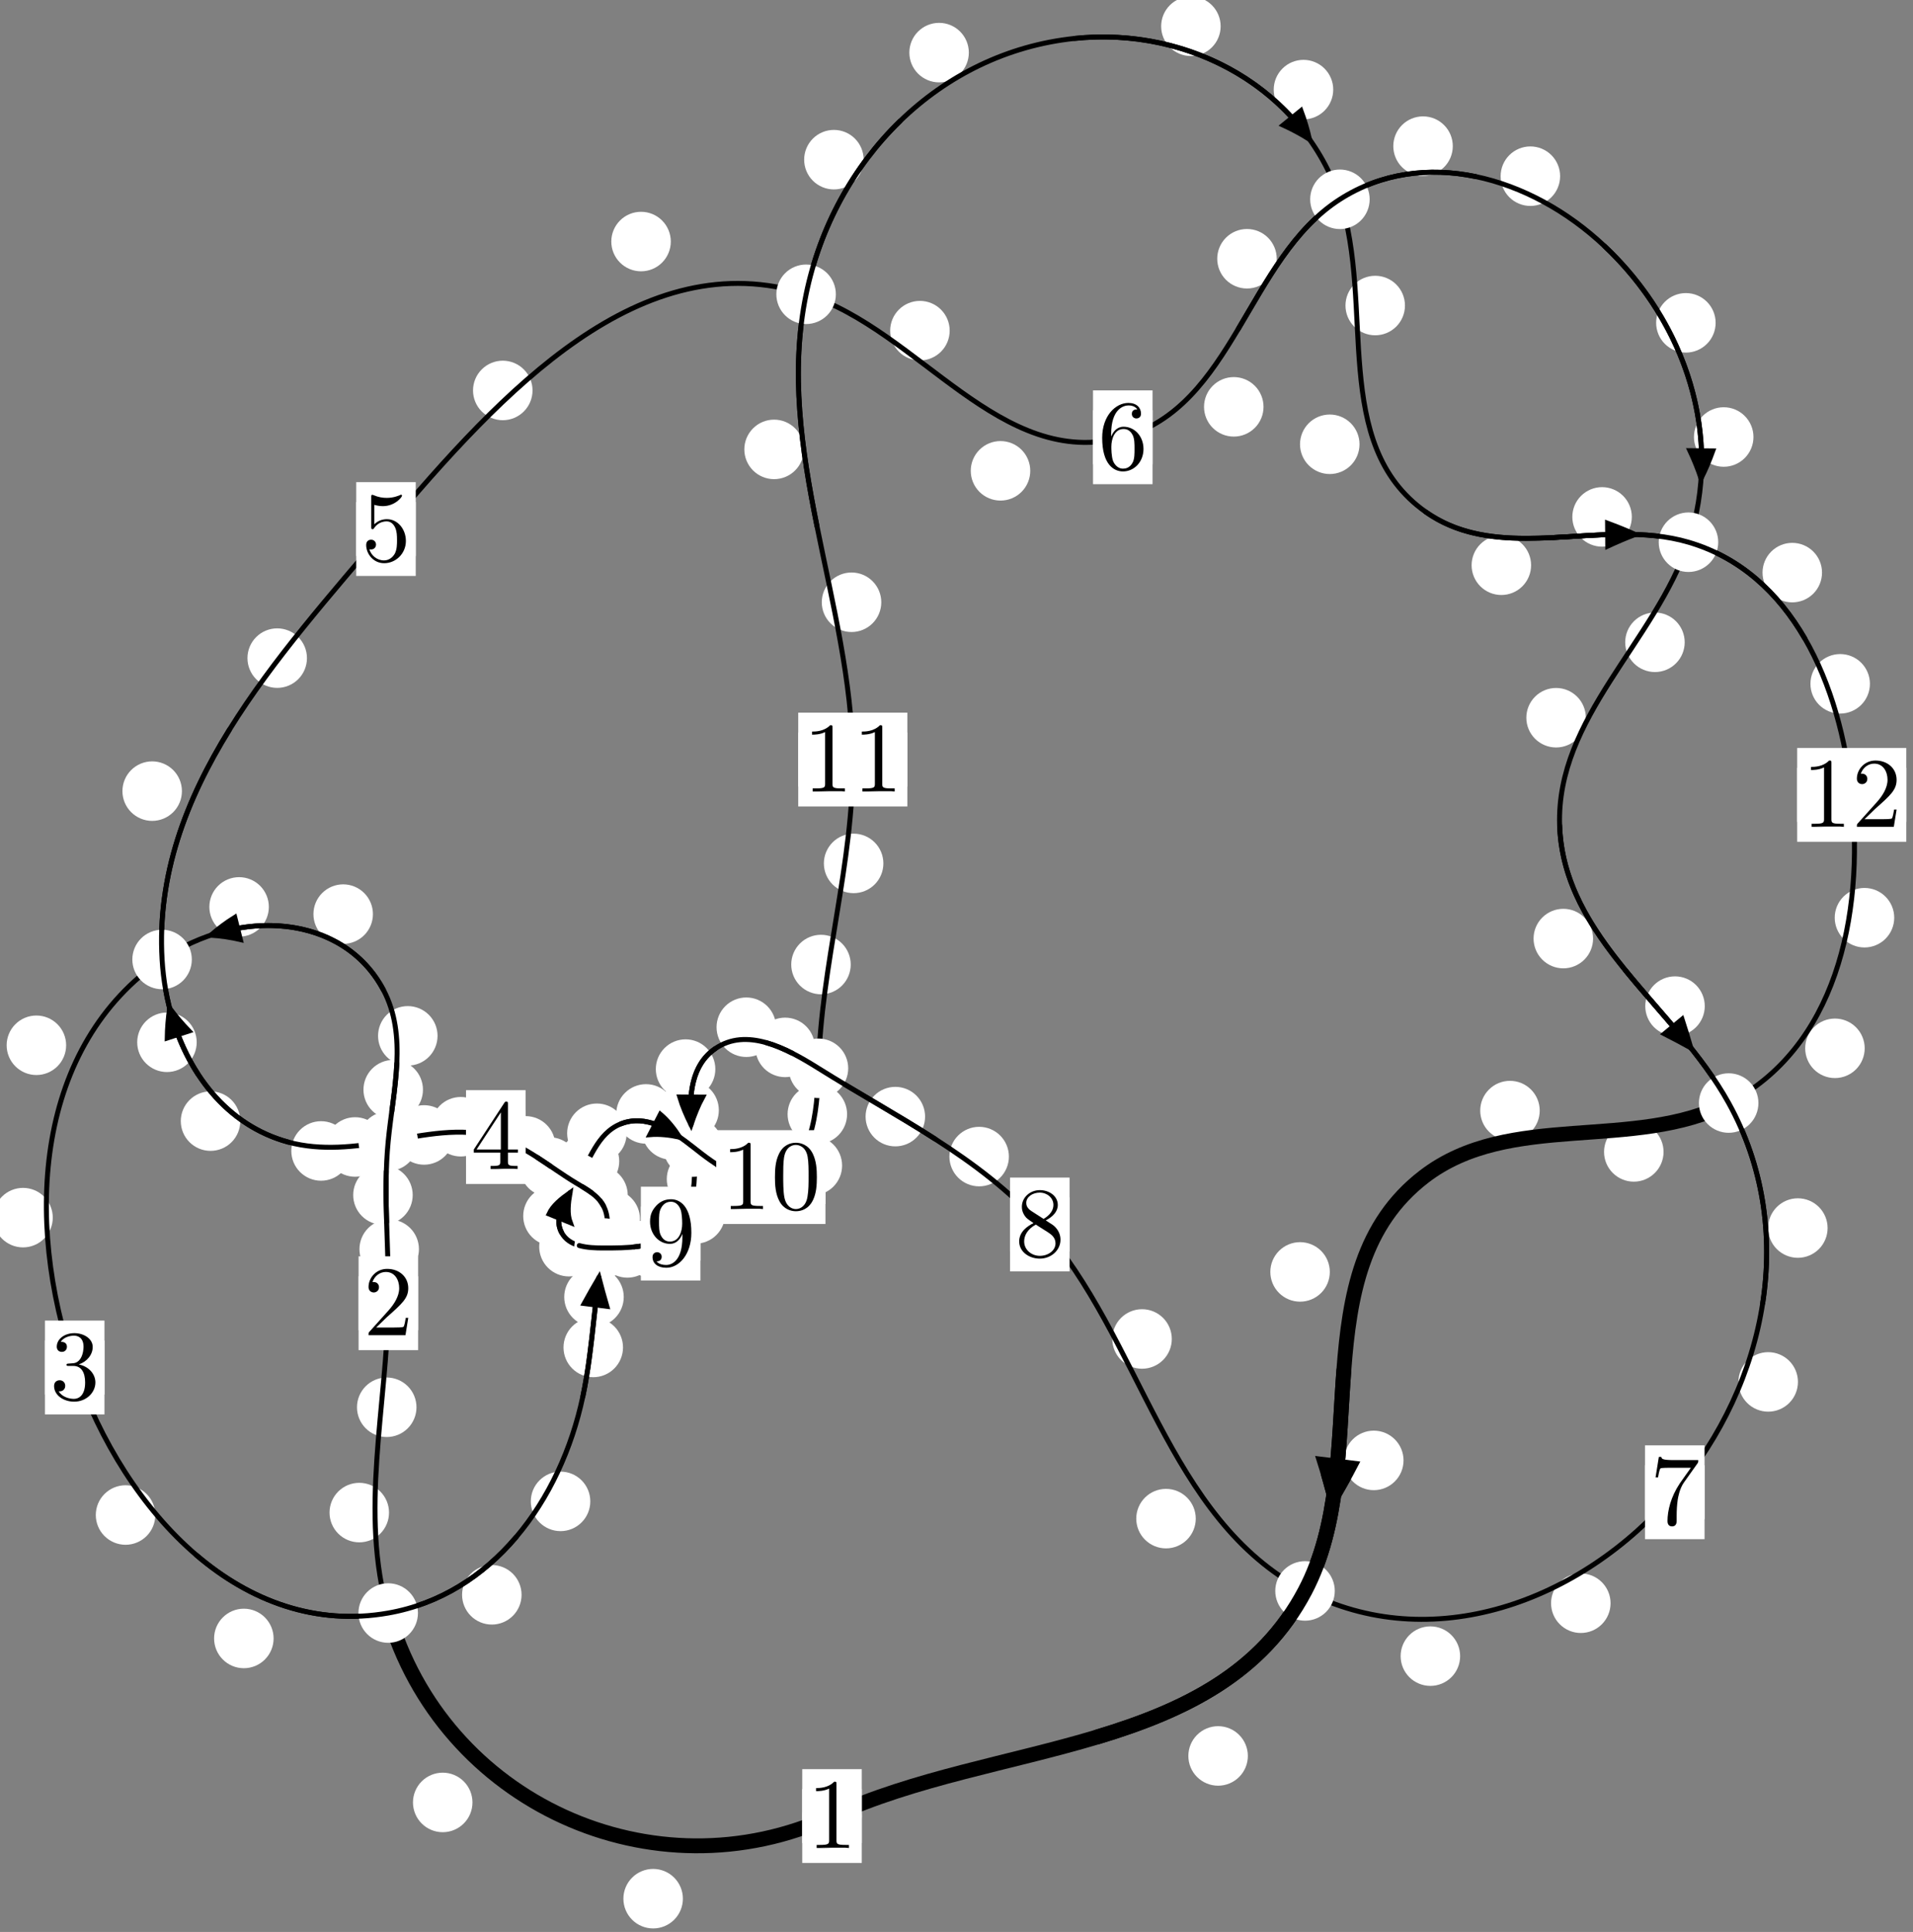 <?xml version="1.0"?>
<!-- Created by MetaPost 1.999 on 2021.07.05:2359 -->
<svg version="1.1" xmlns="http://www.w3.org/2000/svg" xmlns:xlink="http://www.w3.org/1999/xlink" width="192.188" height="194.027" viewBox="0 0 192.188 194.027">
<rect x="0" y="0" width="192.188" height="194.027" fill="#808080" stroke="none"/>
<!-- Original BoundingBox: -39.675186 -31.675919 152.512772 162.350815 -->
  <defs>
    <g transform="scale(0.01,0.01)" id="GLYPHcmr10_48">
      <path style="fill-rule: evenodd;" d="M460 -320C460 -400,455 -480,420 -554C374 -650,292 -666,250 -666C190 -666,117 -640,76 -547C44 -478,39 -400,39 -320C39 -245,43 -155,84 -79C127 2,200 22,249 22C303 22,379 1,423 -94C455 -163,460 -241,460 -320M249 -0C210 -0,151 -25,133 -121C122 -181,122 -273,122 -332C122 -396,122 -462,130 -516C149 -635,224 -644,249 -644C282 -644,348 -626,367 -527C377 -471,377 -395,377 -332C377 -257,377 -189,366 -125C351 -30,294 -0,249 -0"></path>
    </g>
    <g transform="scale(0.01,0.01)" id="GLYPHcmr10_49">
      <path style="fill-rule: evenodd;" d="M294 -640C294 -664,294 -666,271 -666C209 -602,121 -602,89 -602L89 -571C109 -571,168 -571,220 -597L220 -79C220 -43,217 -31,127 -31L95 -31L95 -0L257 -0L130 -3L217 -3L257 -3L297 -3L384 -3L419 -0L419 -31L387 -31C297 -31,294 -42,294 -79"></path>
    </g>
    <g transform="scale(0.01,0.01)" id="GLYPHcmr10_50">
      <path style="fill-rule: evenodd;" d="M127 -77L233 -180C389 -318,449 -372,449 -472C449 -586,359 -666,237 -666C124 -666,50 -574,50 -485C50 -429,100 -429,103 -429C120 -429,155 -441,155 -482C155 -508,137 -534,102 -534C94 -534,92 -534,89 -533C112 -598,166 -635,224 -635C315 -635,358 -554,358 -472C358 -392,308 -313,253 -251L61 -37C50 -26,50 -24,50 -0L421 -0L449 -174L424 -174C419 -144,412 -100,402 -85C395 -77,329 -77,307 -77"></path>
    </g>
    <g transform="scale(0.01,0.01)" id="GLYPHcmr10_51">
      <path style="fill-rule: evenodd;" d="M290 -352C372 -379,430 -449,430 -528C430 -610,342 -666,246 -666C145 -666,69 -606,69 -530C69 -497,91 -478,120 -478C151 -478,171 -500,171 -529C171 -579,124 -579,109 -579C140 -628,206 -641,242 -641C283 -641,338 -619,338 -529C338 -517,336 -459,310 -415C280 -367,246 -364,221 -363C213 -362,189 -360,182 -360C174 -359,167 -358,167 -348C167 -337,174 -337,191 -337L235 -337C317 -337,354 -269,354 -171C354 -35,285 -6,241 -6C198 -6,123 -23,88 -82C123 -77,154 -99,154 -137C154 -173,127 -193,98 -193C74 -193,42 -179,42 -135C42 -44,135 22,244 22C366 22,457 -69,457 -171C457 -253,394 -331,290 -352"></path>
    </g>
    <g transform="scale(0.01,0.01)" id="GLYPHcmr10_52">
      <path style="fill-rule: evenodd;" d="M294 -165L294 -78C294 -42,292 -31,218 -31L197 -31L197 -0L332 -0L238 -3L290 -3L332 -3L374 -3L427 -3L468 -0L468 -31L447 -31C373 -31,371 -42,371 -78L371 -165L471 -165L471 -196L371 -196L371 -651C371 -671,371 -677,355 -677C346 -677,343 -677,335 -665L28 -196L28 -165M300 -196L56 -196L300 -569"></path>
    </g>
    <g transform="scale(0.01,0.01)" id="GLYPHcmr10_53">
      <path style="fill-rule: evenodd;" d="M449 -201C449 -320,367 -420,259 -420C211 -420,168 -404,132 -369L132 -564C152 -558,185 -551,217 -551C340 -551,410 -642,410 -655C410 -661,407 -666,400 -666C399 -666,397 -666,392 -663C372 -654,323 -634,256 -634C216 -634,170 -641,123 -662C115 -665,113 -665,111 -665C101 -665,101 -657,101 -641L101 -345C101 -327,101 -319,115 -319C122 -319,124 -322,128 -328C139 -344,176 -398,257 -398C309 -398,334 -352,342 -334C358 -297,360 -258,360 -208C360 -173,360 -113,336 -71C312 -32,275 -6,229 -6C156 -6,99 -59,82 -118C85 -117,88 -116,99 -116C132 -116,149 -141,149 -165C149 -189,132 -214,99 -214C85 -214,50 -207,50 -161C50 -75,119 22,231 22C347 22,449 -74,449 -201"></path>
    </g>
    <g transform="scale(0.01,0.01)" id="GLYPHcmr10_54">
      <path style="fill-rule: evenodd;" d="M132 -328L132 -352C132 -605,256 -641,307 -641C331 -641,373 -635,395 -601C380 -601,340 -601,340 -556C340 -525,364 -510,386 -510C402 -510,432 -519,432 -558C432 -618,388 -666,305 -666C177 -666,42 -537,42 -316C42 -49,158 22,251 22C362 22,457 -72,457 -204C457 -331,368 -427,257 -427C189 -427,152 -376,132 -328M251 -6C188 -6,158 -66,152 -81C134 -128,134 -208,134 -226C134 -304,166 -404,256 -404C272 -404,318 -404,349 -342C367 -305,367 -254,367 -205C367 -157,367 -107,350 -71C320 -11,274 -6,251 -6"></path>
    </g>
    <g transform="scale(0.01,0.01)" id="GLYPHcmr10_55">
      <path style="fill-rule: evenodd;" d="M476 -609C485 -621,485 -623,485 -644L242 -644C120 -644,118 -657,114 -676L89 -676L56 -470L81 -470C84 -486,93 -549,106 -561C113 -567,191 -567,204 -567L411 -567C400 -551,321 -442,299 -409C209 -274,176 -135,176 -33C176 -23,176 22,222 22C268 22,268 -23,268 -33L268 -84C268 -139,271 -194,279 -248C283 -271,297 -357,341 -419"></path>
    </g>
    <g transform="scale(0.01,0.01)" id="GLYPHcmr10_56">
      <path style="fill-rule: evenodd;" d="M163 -457C117 -487,113 -521,113 -538C113 -599,178 -641,249 -641C322 -641,386 -589,386 -517C386 -460,347 -412,287 -377M309 -362C381 -399,430 -451,430 -517C430 -609,341 -666,250 -666C150 -666,69 -592,69 -499C69 -481,71 -436,113 -389C124 -377,161 -352,186 -335C128 -306,42 -250,42 -151C42 -45,144 22,249 22C362 22,457 -61,457 -168C457 -204,446 -249,408 -291C389 -312,373 -322,309 -362M209 -320L332 -242C360 -223,407 -193,407 -132C407 -58,332 -6,250 -6C164 -6,92 -68,92 -151C92 -209,124 -273,209 -320"></path>
    </g>
    <g transform="scale(0.01,0.01)" id="GLYPHcmr10_57">
      <path style="fill-rule: evenodd;" d="M367 -318L367 -286C367 -52,263 -6,205 -6C188 -6,134 -8,107 -42C151 -42,159 -71,159 -88C159 -119,135 -134,113 -134C97 -134,67 -125,67 -86C67 -19,121 22,206 22C335 22,457 -114,457 -329C457 -598,342 -666,253 -666C198 -666,149 -648,106 -603C65 -558,42 -516,42 -441C42 -316,130 -218,242 -218C303 -218,344 -260,367 -318M243 -241C227 -241,181 -241,150 -304C132 -341,132 -391,132 -440C132 -494,132 -541,153 -578C180 -628,218 -641,253 -641C299 -641,332 -607,349 -562C361 -530,365 -467,365 -421C365 -338,331 -241,243 -241"></path>
    </g>
  </defs>
  <path d="M68.606 190.687C68.606 189.894,68.291 189.134,67.731 188.574C67.17 188.013,66.41 187.698,65.618 187.698C64.825 187.698,64.065 188.013,63.504 188.574C62.944 189.134,62.629 189.894,62.629 190.687C62.629 191.48,62.944 192.24,63.504 192.8C64.065 193.361,64.825 193.676,65.618 193.676C66.41 193.676,67.17 193.361,67.731 192.8C68.291 192.24,68.606 191.48,68.606 190.687Z" style="fill: rgb(100%,100%,100%);stroke: none;"></path>
  <path d="M86.576 182.388C86.576 181.595,86.261 180.835,85.701 180.275C85.14 179.714,84.38 179.399,83.588 179.399C82.795 179.399,82.035 179.714,81.474 180.275C80.914 180.835,80.599 181.595,80.599 182.388C80.599 183.181,80.914 183.941,81.474 184.501C82.035 185.062,82.795 185.377,83.588 185.377C84.38 185.377,85.14 185.062,85.701 184.501C86.261 183.941,86.576 183.181,86.576 182.388Z" style="fill: rgb(100%,100%,100%);stroke: none;"></path>
  <path d="M39.083 151.911C39.083 151.118,38.768 150.358,38.208 149.797C37.647 149.237,36.887 148.922,36.094 148.922C35.302 148.922,34.542 149.237,33.981 149.797C33.421 150.358,33.106 151.118,33.106 151.911C33.106 152.703,33.421 153.464,33.981 154.024C34.542 154.585,35.302 154.899,36.094 154.899C36.887 154.899,37.647 154.585,38.208 154.024C38.768 153.464,39.083 152.703,39.083 151.911Z" style="fill: rgb(100%,100%,100%);stroke: none;"></path>
  <path d="M47.466 181.021C47.466 180.228,47.152 179.468,46.591 178.907C46.031 178.347,45.27 178.032,44.478 178.032C43.685 178.032,42.925 178.347,42.364 178.907C41.804 179.468,41.489 180.228,41.489 181.021C41.489 181.813,41.804 182.574,42.364 183.134C42.925 183.695,43.685 184.01,44.478 184.01C45.27 184.01,46.031 183.695,46.591 183.134C47.152 182.574,47.466 181.813,47.466 181.021Z" style="fill: rgb(100%,100%,100%);stroke: none;"></path>
  <path d="M42.089 125.456C42.089 124.664,41.774 123.903,41.214 123.343C40.653 122.782,39.893 122.467,39.1 122.467C38.308 122.467,37.547 122.782,36.987 123.343C36.426 123.903,36.112 124.664,36.112 125.456C36.112 126.249,36.426 127.009,36.987 127.57C37.547 128.13,38.308 128.445,39.1 128.445C39.893 128.445,40.653 128.13,41.214 127.57C41.774 127.009,42.089 126.249,42.089 125.456Z" style="fill: rgb(100%,100%,100%);stroke: none;"></path>
  <path d="M41.842 141.334C41.842 140.541,41.527 139.781,40.966 139.22C40.406 138.66,39.646 138.345,38.853 138.345C38.06 138.345,37.3 138.66,36.74 139.22C36.179 139.781,35.864 140.541,35.864 141.334C35.864 142.126,36.179 142.887,36.74 143.447C37.3 144.008,38.06 144.322,38.853 144.322C39.646 144.322,40.406 144.008,40.966 143.447C41.527 142.887,41.842 142.126,41.842 141.334Z" style="fill: rgb(100%,100%,100%);stroke: none;"></path>
  <path d="M42.493 109.439C42.493 108.646,42.178 107.886,41.617 107.326C41.057 106.765,40.297 106.45,39.504 106.45C38.711 106.45,37.951 106.765,37.391 107.326C36.83 107.886,36.515 108.646,36.515 109.439C36.515 110.232,36.83 110.992,37.391 111.552C37.951 112.113,38.711 112.428,39.504 112.428C40.297 112.428,41.057 112.113,41.617 111.552C42.178 110.992,42.493 110.232,42.493 109.439Z" style="fill: rgb(100%,100%,100%);stroke: none;"></path>
  <path d="M41.462 120.019C41.462 119.227,41.147 118.466,40.587 117.906C40.026 117.346,39.266 117.031,38.473 117.031C37.681 117.031,36.92 117.346,36.36 117.906C35.799 118.466,35.484 119.227,35.484 120.019C35.484 120.812,35.799 121.572,36.36 122.133C36.92 122.693,37.681 123.008,38.473 123.008C39.266 123.008,40.026 122.693,40.587 122.133C41.147 121.572,41.462 120.812,41.462 120.019Z" style="fill: rgb(100%,100%,100%);stroke: none;"></path>
  <path d="M37.466 91.806C37.466 91.013,37.151 90.253,36.591 89.693C36.03 89.132,35.27 88.817,34.478 88.817C33.685 88.817,32.925 89.132,32.364 89.693C31.804 90.253,31.489 91.013,31.489 91.806C31.489 92.599,31.804 93.359,32.364 93.919C32.925 94.48,33.685 94.795,34.478 94.795C35.27 94.795,36.03 94.48,36.591 93.919C37.151 93.359,37.466 92.599,37.466 91.806Z" style="fill: rgb(100%,100%,100%);stroke: none;"></path>
  <path d="M43.958 104.032C43.958 103.239,43.643 102.479,43.083 101.919C42.522 101.358,41.762 101.043,40.969 101.043C40.177 101.043,39.417 101.358,38.856 101.919C38.296 102.479,37.981 103.239,37.981 104.032C37.981 104.825,38.296 105.585,38.856 106.145C39.417 106.706,40.177 107.021,40.969 107.021C41.762 107.021,42.522 106.706,43.083 106.145C43.643 105.585,43.958 104.825,43.958 104.032Z" style="fill: rgb(100%,100%,100%);stroke: none;"></path>
  <path d="M6.645 104.978C6.645 104.186,6.33 103.426,5.77 102.865C5.209 102.305,4.449 101.99,3.656 101.99C2.864 101.99,2.104 102.305,1.543 102.865C0.983 103.426,0.668 104.186,0.668 104.978C0.668 105.771,0.983 106.531,1.543 107.092C2.104 107.652,2.864 107.967,3.656 107.967C4.449 107.967,5.209 107.652,5.77 107.092C6.33 106.531,6.645 105.771,6.645 104.978Z" style="fill: rgb(100%,100%,100%);stroke: none;"></path>
  <path d="M27.01 91.083C27.01 90.29,26.695 89.53,26.135 88.969C25.574 88.409,24.814 88.094,24.022 88.094C23.229 88.094,22.469 88.409,21.908 88.969C21.348 89.53,21.033 90.29,21.033 91.083C21.033 91.875,21.348 92.636,21.908 93.196C22.469 93.756,23.229 94.071,24.022 94.071C24.814 94.071,25.574 93.756,26.135 93.196C26.695 92.636,27.01 91.875,27.01 91.083Z" style="fill: rgb(100%,100%,100%);stroke: none;"></path>
  <path d="M15.602 152.155C15.602 151.362,15.287 150.602,14.726 150.042C14.166 149.481,13.406 149.166,12.613 149.166C11.82 149.166,11.06 149.481,10.499 150.042C9.939 150.602,9.624 151.362,9.624 152.155C9.624 152.948,9.939 153.708,10.499 154.268C11.06 154.829,11.82 155.144,12.613 155.144C13.406 155.144,14.166 154.829,14.726 154.268C15.287 153.708,15.602 152.948,15.602 152.155Z" style="fill: rgb(100%,100%,100%);stroke: none;"></path>
  <path d="M5.302 122.288C5.302 121.496,4.987 120.735,4.427 120.175C3.866 119.615,3.106 119.3,2.314 119.3C1.521 119.3,0.761 119.615,0.2 120.175C-0.36 120.735,-0.675 121.496,-0.675 122.288C-0.675 123.081,-0.36 123.841,0.2 124.402C0.761 124.962,1.521 125.277,2.314 125.277C3.106 125.277,3.866 124.962,4.427 124.402C4.987 123.841,5.302 123.081,5.302 122.288Z" style="fill: rgb(100%,100%,100%);stroke: none;"></path>
  <path d="M52.399 160.168C52.399 159.375,52.084 158.615,51.524 158.055C50.963 157.494,50.203 157.179,49.41 157.179C48.618 157.179,47.857 157.494,47.297 158.055C46.737 158.615,46.422 159.375,46.422 160.168C46.422 160.961,46.737 161.721,47.297 162.281C47.857 162.842,48.618 163.157,49.41 163.157C50.203 163.157,50.963 162.842,51.524 162.281C52.084 161.721,52.399 160.961,52.399 160.168Z" style="fill: rgb(100%,100%,100%);stroke: none;"></path>
  <path d="M27.487 164.552C27.487 163.759,27.172 162.999,26.611 162.439C26.051 161.878,25.291 161.563,24.498 161.563C23.705 161.563,22.945 161.878,22.385 162.439C21.824 162.999,21.509 163.759,21.509 164.552C21.509 165.345,21.824 166.105,22.385 166.665C22.945 167.226,23.705 167.541,24.498 167.541C25.291 167.541,26.051 167.226,26.611 166.665C27.172 166.105,27.487 165.345,27.487 164.552Z" style="fill: rgb(100%,100%,100%);stroke: none;"></path>
  <path d="M62.59 135.325C62.59 134.532,62.275 133.772,61.715 133.212C61.154 132.651,60.394 132.336,59.602 132.336C58.809 132.336,58.049 132.651,57.488 133.212C56.928 133.772,56.613 134.532,56.613 135.325C56.613 136.118,56.928 136.878,57.488 137.438C58.049 137.999,58.809 138.314,59.602 138.314C60.394 138.314,61.154 137.999,61.715 137.438C62.275 136.878,62.59 136.118,62.59 135.325Z" style="fill: rgb(100%,100%,100%);stroke: none;"></path>
  <path d="M59.304 150.785C59.304 149.992,58.989 149.232,58.429 148.672C57.868 148.111,57.108 147.796,56.316 147.796C55.523 147.796,54.763 148.111,54.202 148.672C53.642 149.232,53.327 149.992,53.327 150.785C53.327 151.578,53.642 152.338,54.202 152.898C54.763 153.459,55.523 153.774,56.316 153.774C57.108 153.774,57.868 153.459,58.429 152.898C58.989 152.338,59.304 151.578,59.304 150.785Z" style="fill: rgb(100%,100%,100%);stroke: none;"></path>
  <path d="M63.951 123.922C63.951 123.129,63.636 122.369,63.076 121.809C62.515 121.248,61.755 120.933,60.962 120.933C60.17 120.933,59.409 121.248,58.849 121.809C58.288 122.369,57.974 123.129,57.974 123.922C57.974 124.715,58.288 125.475,58.849 126.035C59.409 126.596,60.17 126.911,60.962 126.911C61.755 126.911,62.515 126.596,63.076 126.035C63.636 125.475,63.951 124.715,63.951 123.922Z" style="fill: rgb(100%,100%,100%);stroke: none;"></path>
  <path d="M62.664 130.258C62.664 129.465,62.349 128.705,61.788 128.145C61.228 127.584,60.468 127.269,59.675 127.269C58.882 127.269,58.122 127.584,57.562 128.145C57.001 128.705,56.686 129.465,56.686 130.258C56.686 131.051,57.001 131.811,57.562 132.371C58.122 132.932,58.882 133.247,59.675 133.247C60.468 133.247,61.228 132.932,61.788 132.371C62.349 131.811,62.664 131.051,62.664 130.258Z" style="fill: rgb(100%,100%,100%);stroke: none;"></path>
  <path d="M63.066 120.044C63.066 119.251,62.751 118.491,62.191 117.93C61.63 117.37,60.87 117.055,60.078 117.055C59.285 117.055,58.525 117.37,57.964 117.93C57.404 118.491,57.089 119.251,57.089 120.044C57.089 120.836,57.404 121.597,57.964 122.157C58.525 122.718,59.285 123.033,60.078 123.033C60.87 123.033,61.63 122.718,62.191 122.157C62.751 121.597,63.066 120.836,63.066 120.044Z" style="fill: rgb(100%,100%,100%);stroke: none;"></path>
  <path d="M64.294 122.428C64.294 121.635,63.979 120.875,63.418 120.314C62.858 119.754,62.098 119.439,61.305 119.439C60.512 119.439,59.752 119.754,59.192 120.314C58.631 120.875,58.316 121.635,58.316 122.428C58.316 123.22,58.631 123.981,59.192 124.541C59.752 125.102,60.512 125.417,61.305 125.417C62.098 125.417,62.858 125.102,63.418 124.541C63.979 123.981,64.294 123.22,64.294 122.428Z" style="fill: rgb(100%,100%,100%);stroke: none;"></path>
  <path d="M58.197 117.205C58.197 116.412,57.882 115.652,57.322 115.091C56.762 114.531,56.001 114.216,55.209 114.216C54.416 114.216,53.656 114.531,53.095 115.091C52.535 115.652,52.22 116.412,52.22 117.205C52.22 117.997,52.535 118.757,53.095 119.318C53.656 119.878,54.416 120.193,55.209 120.193C56.001 120.193,56.762 119.878,57.322 119.318C57.882 118.757,58.197 117.997,58.197 117.205Z" style="fill: rgb(100%,100%,100%);stroke: none;"></path>
  <path d="M61.923 119.442C61.923 118.65,61.608 117.889,61.048 117.329C60.487 116.769,59.727 116.454,58.934 116.454C58.141 116.454,57.381 116.769,56.821 117.329C56.26 117.889,55.945 118.65,55.945 119.442C55.945 120.235,56.26 120.995,56.821 121.556C57.381 122.116,58.141 122.431,58.934 122.431C59.727 122.431,60.487 122.116,61.048 121.556C61.608 120.995,61.923 120.235,61.923 119.442Z" style="fill: rgb(100%,100%,100%);stroke: none;"></path>
  <path d="M49.281 113.16C49.281 112.367,48.966 111.607,48.405 111.046C47.845 110.486,47.085 110.171,46.292 110.171C45.499 110.171,44.739 110.486,44.179 111.046C43.618 111.607,43.303 112.367,43.303 113.16C43.303 113.952,43.618 114.713,44.179 115.273C44.739 115.833,45.499 116.148,46.292 116.148C47.085 116.148,47.845 115.833,48.405 115.273C48.966 114.713,49.281 113.952,49.281 113.16Z" style="fill: rgb(100%,100%,100%);stroke: none;"></path>
  <path d="M55.795 115.08C55.795 114.288,55.48 113.527,54.919 112.967C54.359 112.406,53.599 112.092,52.806 112.092C52.013 112.092,51.253 112.406,50.693 112.967C50.132 113.527,49.817 114.288,49.817 115.08C49.817 115.873,50.132 116.633,50.693 117.194C51.253 117.754,52.013 118.069,52.806 118.069C53.599 118.069,54.359 117.754,54.919 117.194C55.48 116.633,55.795 115.873,55.795 115.08Z" style="fill: rgb(100%,100%,100%);stroke: none;"></path>
  <path d="M38.662 115.193C38.662 114.4,38.347 113.64,37.787 113.08C37.226 112.519,36.466 112.204,35.673 112.204C34.881 112.204,34.12 112.519,33.56 113.08C32.999 113.64,32.684 114.4,32.684 115.193C32.684 115.986,32.999 116.746,33.56 117.306C34.12 117.867,34.881 118.182,35.673 118.182C36.466 118.182,37.226 117.867,37.787 117.306C38.347 116.746,38.662 115.986,38.662 115.193Z" style="fill: rgb(100%,100%,100%);stroke: none;"></path>
  <path d="M45.591 113.984C45.591 113.191,45.276 112.431,44.716 111.871C44.155 111.31,43.395 110.995,42.602 110.995C41.81 110.995,41.049 111.31,40.489 111.871C39.928 112.431,39.613 113.191,39.613 113.984C39.613 114.777,39.928 115.537,40.489 116.097C41.049 116.658,41.81 116.973,42.602 116.973C43.395 116.973,44.155 116.658,44.716 116.097C45.276 115.537,45.591 114.777,45.591 113.984Z" style="fill: rgb(100%,100%,100%);stroke: none;"></path>
  <path d="M24.14 112.595C24.14 111.802,23.825 111.042,23.265 110.481C22.704 109.921,21.944 109.606,21.152 109.606C20.359 109.606,19.599 109.921,19.038 110.481C18.478 111.042,18.163 111.802,18.163 112.595C18.163 113.387,18.478 114.148,19.038 114.708C19.599 115.269,20.359 115.583,21.152 115.583C21.944 115.583,22.704 115.269,23.265 114.708C23.825 114.148,24.14 113.387,24.14 112.595Z" style="fill: rgb(100%,100%,100%);stroke: none;"></path>
  <path d="M35.243 115.592C35.243 114.799,34.928 114.039,34.368 113.479C33.807 112.918,33.047 112.603,32.255 112.603C31.462 112.603,30.702 112.918,30.141 113.479C29.581 114.039,29.266 114.799,29.266 115.592C29.266 116.385,29.581 117.145,30.141 117.705C30.702 118.266,31.462 118.581,32.255 118.581C33.047 118.581,33.807 118.266,34.368 117.705C34.928 117.145,35.243 116.385,35.243 115.592Z" style="fill: rgb(100%,100%,100%);stroke: none;"></path>
  <path d="M18.277 79.454C18.277 78.661,17.962 77.901,17.402 77.341C16.841 76.78,16.081 76.465,15.288 76.465C14.496 76.465,13.736 76.78,13.175 77.341C12.615 77.901,12.3 78.661,12.3 79.454C12.3 80.247,12.615 81.007,13.175 81.567C13.736 82.128,14.496 82.443,15.288 82.443C16.081 82.443,16.841 82.128,17.402 81.567C17.962 81.007,18.277 80.247,18.277 79.454Z" style="fill: rgb(100%,100%,100%);stroke: none;"></path>
  <path d="M19.762 104.678C19.762 103.885,19.447 103.125,18.886 102.565C18.326 102.004,17.566 101.689,16.773 101.689C15.98 101.689,15.22 102.004,14.66 102.565C14.099 103.125,13.784 103.885,13.784 104.678C13.784 105.471,14.099 106.231,14.66 106.791C15.22 107.352,15.98 107.667,16.773 107.667C17.566 107.667,18.326 107.352,18.886 106.791C19.447 106.231,19.762 105.471,19.762 104.678Z" style="fill: rgb(100%,100%,100%);stroke: none;"></path>
  <path d="M53.5 39.213C53.5 38.42,53.185 37.66,52.624 37.1C52.064 36.539,51.304 36.224,50.511 36.224C49.718 36.224,48.958 36.539,48.398 37.1C47.837 37.66,47.522 38.42,47.522 39.213C47.522 40.006,47.837 40.766,48.398 41.326C48.958 41.887,49.718 42.202,50.511 42.202C51.304 42.202,52.064 41.887,52.624 41.326C53.185 40.766,53.5 40.006,53.5 39.213Z" style="fill: rgb(100%,100%,100%);stroke: none;"></path>
  <path d="M30.838 66.096C30.838 65.304,30.524 64.543,29.963 63.983C29.403 63.422,28.642 63.107,27.85 63.107C27.057 63.107,26.297 63.422,25.736 63.983C25.176 64.543,24.861 65.304,24.861 66.096C24.861 66.889,25.176 67.649,25.736 68.21C26.297 68.77,27.057 69.085,27.85 69.085C28.642 69.085,29.403 68.77,29.963 68.21C30.524 67.649,30.838 66.889,30.838 66.096Z" style="fill: rgb(100%,100%,100%);stroke: none;"></path>
  <path d="M95.409 33.208C95.409 32.415,95.094 31.655,94.533 31.094C93.973 30.534,93.213 30.219,92.42 30.219C91.627 30.219,90.867 30.534,90.307 31.094C89.746 31.655,89.431 32.415,89.431 33.208C89.431 34,89.746 34.76,90.307 35.321C90.867 35.881,91.627 36.196,92.42 36.196C93.213 36.196,93.973 35.881,94.533 35.321C95.094 34.76,95.409 34,95.409 33.208Z" style="fill: rgb(100%,100%,100%);stroke: none;"></path>
  <path d="M67.392 24.259C67.392 23.467,67.077 22.706,66.516 22.146C65.956 21.585,65.196 21.271,64.403 21.271C63.61 21.271,62.85 21.585,62.29 22.146C61.729 22.706,61.414 23.467,61.414 24.259C61.414 25.052,61.729 25.812,62.29 26.373C62.85 26.933,63.61 27.248,64.403 27.248C65.196 27.248,65.956 26.933,66.516 26.373C67.077 25.812,67.392 25.052,67.392 24.259Z" style="fill: rgb(100%,100%,100%);stroke: none;"></path>
  <path d="M126.939 40.859C126.939 40.067,126.624 39.306,126.064 38.746C125.503 38.185,124.743 37.871,123.95 37.871C123.158 37.871,122.398 38.185,121.837 38.746C121.277 39.306,120.962 40.067,120.962 40.859C120.962 41.652,121.277 42.412,121.837 42.973C122.398 43.533,123.158 43.848,123.95 43.848C124.743 43.848,125.503 43.533,126.064 42.973C126.624 42.412,126.939 41.652,126.939 40.859Z" style="fill: rgb(100%,100%,100%);stroke: none;"></path>
  <path d="M103.504 47.286C103.504 46.493,103.189 45.733,102.628 45.172C102.068 44.612,101.307 44.297,100.515 44.297C99.722 44.297,98.962 44.612,98.401 45.172C97.841 45.733,97.526 46.493,97.526 47.286C97.526 48.078,97.841 48.838,98.401 49.399C98.962 49.959,99.722 50.274,100.515 50.274C101.307 50.274,102.068 49.959,102.628 49.399C103.189 48.838,103.504 48.078,103.504 47.286Z" style="fill: rgb(100%,100%,100%);stroke: none;"></path>
  <path d="M145.954 14.676C145.954 13.883,145.639 13.123,145.079 12.563C144.518 12.002,143.758 11.687,142.965 11.687C142.173 11.687,141.412 12.002,140.852 12.563C140.291 13.123,139.977 13.883,139.977 14.676C139.977 15.469,140.291 16.229,140.852 16.789C141.412 17.35,142.173 17.665,142.965 17.665C143.758 17.665,144.518 17.35,145.079 16.789C145.639 16.229,145.954 15.469,145.954 14.676Z" style="fill: rgb(100%,100%,100%);stroke: none;"></path>
  <path d="M128.266 25.986C128.266 25.194,127.951 24.434,127.391 23.873C126.831 23.313,126.07 22.998,125.278 22.998C124.485 22.998,123.725 23.313,123.164 23.873C122.604 24.434,122.289 25.194,122.289 25.986C122.289 26.779,122.604 27.539,123.164 28.1C123.725 28.66,124.485 28.975,125.278 28.975C126.07 28.975,126.831 28.66,127.391 28.1C127.951 27.539,128.266 26.779,128.266 25.986Z" style="fill: rgb(100%,100%,100%);stroke: none;"></path>
  <path d="M172.36 32.423C172.36 31.63,172.046 30.87,171.485 30.31C170.925 29.749,170.164 29.434,169.372 29.434C168.579 29.434,167.819 29.749,167.258 30.31C166.698 30.87,166.383 31.63,166.383 32.423C166.383 33.216,166.698 33.976,167.258 34.536C167.819 35.097,168.579 35.412,169.372 35.412C170.164 35.412,170.925 35.097,171.485 34.536C172.046 33.976,172.36 33.216,172.36 32.423Z" style="fill: rgb(100%,100%,100%);stroke: none;"></path>
  <path d="M156.736 17.694C156.736 16.902,156.421 16.141,155.861 15.581C155.3 15.021,154.54 14.706,153.748 14.706C152.955 14.706,152.195 15.021,151.634 15.581C151.074 16.141,150.759 16.902,150.759 17.694C150.759 18.487,151.074 19.247,151.634 19.808C152.195 20.368,152.955 20.683,153.748 20.683C154.54 20.683,155.3 20.368,155.861 19.808C156.421 19.247,156.736 18.487,156.736 17.694Z" style="fill: rgb(100%,100%,100%);stroke: none;"></path>
  <path d="M169.252 64.506C169.252 63.713,168.937 62.953,168.377 62.393C167.816 61.832,167.056 61.517,166.263 61.517C165.471 61.517,164.71 61.832,164.15 62.393C163.59 62.953,163.275 63.713,163.275 64.506C163.275 65.299,163.59 66.059,164.15 66.619C164.71 67.18,165.471 67.495,166.263 67.495C167.056 67.495,167.816 67.18,168.377 66.619C168.937 66.059,169.252 65.299,169.252 64.506Z" style="fill: rgb(100%,100%,100%);stroke: none;"></path>
  <path d="M176.16 43.889C176.16 43.097,175.845 42.336,175.284 41.776C174.724 41.215,173.964 40.9,173.171 40.9C172.378 40.9,171.618 41.215,171.058 41.776C170.497 42.336,170.182 43.097,170.182 43.889C170.182 44.682,170.497 45.442,171.058 46.003C171.618 46.563,172.378 46.878,173.171 46.878C173.964 46.878,174.724 46.563,175.284 46.003C175.845 45.442,176.16 44.682,176.16 43.889Z" style="fill: rgb(100%,100%,100%);stroke: none;"></path>
  <path d="M160.047 94.262C160.047 93.47,159.732 92.709,159.171 92.149C158.611 91.588,157.851 91.273,157.058 91.273C156.265 91.273,155.505 91.588,154.945 92.149C154.384 92.709,154.069 93.47,154.069 94.262C154.069 95.055,154.384 95.815,154.945 96.376C155.505 96.936,156.265 97.251,157.058 97.251C157.851 97.251,158.611 96.936,159.171 96.376C159.732 95.815,160.047 95.055,160.047 94.262Z" style="fill: rgb(100%,100%,100%);stroke: none;"></path>
  <path d="M159.32 72.082C159.32 71.289,159.005 70.529,158.445 69.968C157.884 69.408,157.124 69.093,156.331 69.093C155.539 69.093,154.779 69.408,154.218 69.968C153.658 70.529,153.343 71.289,153.343 72.082C153.343 72.874,153.658 73.634,154.218 74.195C154.779 74.755,155.539 75.07,156.331 75.07C157.124 75.07,157.884 74.755,158.445 74.195C159.005 73.634,159.32 72.874,159.32 72.082Z" style="fill: rgb(100%,100%,100%);stroke: none;"></path>
  <path d="M183.608 123.334C183.608 122.542,183.294 121.782,182.733 121.221C182.173 120.661,181.412 120.346,180.62 120.346C179.827 120.346,179.067 120.661,178.506 121.221C177.946 121.782,177.631 122.542,177.631 123.334C177.631 124.127,177.946 124.887,178.506 125.448C179.067 126.008,179.827 126.323,180.62 126.323C181.412 126.323,182.173 126.008,182.733 125.448C183.294 124.887,183.608 124.127,183.608 123.334Z" style="fill: rgb(100%,100%,100%);stroke: none;"></path>
  <path d="M171.268 101.046C171.268 100.253,170.953 99.493,170.393 98.933C169.832 98.372,169.072 98.057,168.279 98.057C167.487 98.057,166.727 98.372,166.166 98.933C165.606 99.493,165.291 100.253,165.291 101.046C165.291 101.839,165.606 102.599,166.166 103.159C166.727 103.72,167.487 104.035,168.279 104.035C169.072 104.035,169.832 103.72,170.393 103.159C170.953 102.599,171.268 101.839,171.268 101.046Z" style="fill: rgb(100%,100%,100%);stroke: none;"></path>
  <path d="M161.804 161.014C161.804 160.221,161.489 159.461,160.928 158.901C160.368 158.34,159.608 158.025,158.815 158.025C158.022 158.025,157.262 158.34,156.702 158.901C156.141 159.461,155.826 160.221,155.826 161.014C155.826 161.807,156.141 162.567,156.702 163.127C157.262 163.688,158.022 164.003,158.815 164.003C159.608 164.003,160.368 163.688,160.928 163.127C161.489 162.567,161.804 161.807,161.804 161.014Z" style="fill: rgb(100%,100%,100%);stroke: none;"></path>
  <path d="M180.63 138.787C180.63 137.995,180.315 137.235,179.755 136.674C179.194 136.114,178.434 135.799,177.641 135.799C176.848 135.799,176.088 136.114,175.528 136.674C174.967 137.235,174.652 137.995,174.652 138.787C174.652 139.58,174.967 140.34,175.528 140.901C176.088 141.461,176.848 141.776,177.641 141.776C178.434 141.776,179.194 141.461,179.755 140.901C180.315 140.34,180.63 139.58,180.63 138.787Z" style="fill: rgb(100%,100%,100%);stroke: none;"></path>
  <path d="M120.131 152.518C120.131 151.725,119.816 150.965,119.255 150.404C118.695 149.844,117.935 149.529,117.142 149.529C116.349 149.529,115.589 149.844,115.029 150.404C114.468 150.965,114.153 151.725,114.153 152.518C114.153 153.31,114.468 154.07,115.029 154.631C115.589 155.191,116.349 155.506,117.142 155.506C117.935 155.506,118.695 155.191,119.255 154.631C119.816 154.07,120.131 153.31,120.131 152.518Z" style="fill: rgb(100%,100%,100%);stroke: none;"></path>
  <path d="M146.691 166.328C146.691 165.535,146.376 164.775,145.815 164.214C145.255 163.654,144.495 163.339,143.702 163.339C142.909 163.339,142.149 163.654,141.589 164.214C141.028 164.775,140.713 165.535,140.713 166.328C140.713 167.12,141.028 167.88,141.589 168.441C142.149 169.001,142.909 169.316,143.702 169.316C144.495 169.316,145.255 169.001,145.815 168.441C146.376 167.88,146.691 167.12,146.691 166.328Z" style="fill: rgb(100%,100%,100%);stroke: none;"></path>
  <path d="M101.358 116.157C101.358 115.364,101.043 114.604,100.483 114.044C99.922 113.483,99.162 113.168,98.369 113.168C97.577 113.168,96.817 113.483,96.256 114.044C95.696 114.604,95.381 115.364,95.381 116.157C95.381 116.95,95.696 117.71,96.256 118.27C96.817 118.831,97.577 119.146,98.369 119.146C99.162 119.146,99.922 118.831,100.483 118.27C101.043 117.71,101.358 116.95,101.358 116.157Z" style="fill: rgb(100%,100%,100%);stroke: none;"></path>
  <path d="M117.724 134.474C117.724 133.681,117.409 132.921,116.849 132.361C116.288 131.8,115.528 131.485,114.735 131.485C113.943 131.485,113.182 131.8,112.622 132.361C112.061 132.921,111.746 133.681,111.746 134.474C111.746 135.267,112.061 136.027,112.622 136.587C113.182 137.148,113.943 137.463,114.735 137.463C115.528 137.463,116.288 137.148,116.849 136.587C117.409 136.027,117.724 135.267,117.724 134.474Z" style="fill: rgb(100%,100%,100%);stroke: none;"></path>
  <path d="M81.867 105.19C81.867 104.398,81.552 103.638,80.991 103.077C80.431 102.517,79.671 102.202,78.878 102.202C78.085 102.202,77.325 102.517,76.765 103.077C76.204 103.638,75.889 104.398,75.889 105.19C75.889 105.983,76.204 106.743,76.765 107.304C77.325 107.864,78.085 108.179,78.878 108.179C79.671 108.179,80.431 107.864,80.991 107.304C81.552 106.743,81.867 105.983,81.867 105.19Z" style="fill: rgb(100%,100%,100%);stroke: none;"></path>
  <path d="M92.938 112.143C92.938 111.35,92.623 110.59,92.063 110.029C91.502 109.469,90.742 109.154,89.949 109.154C89.157 109.154,88.397 109.469,87.836 110.029C87.276 110.59,86.961 111.35,86.961 112.143C86.961 112.935,87.276 113.696,87.836 114.256C88.397 114.817,89.157 115.131,89.949 115.131C90.742 115.131,91.502 114.817,92.063 114.256C92.623 113.696,92.938 112.935,92.938 112.143Z" style="fill: rgb(100%,100%,100%);stroke: none;"></path>
  <path d="M71.865 107.371C71.865 106.578,71.55 105.818,70.989 105.258C70.429 104.697,69.669 104.382,68.876 104.382C68.083 104.382,67.323 104.697,66.763 105.258C66.202 105.818,65.887 106.578,65.887 107.371C65.887 108.164,66.202 108.924,66.763 109.484C67.323 110.045,68.083 110.36,68.876 110.36C69.669 110.36,70.429 110.045,70.989 109.484C71.55 108.924,71.865 108.164,71.865 107.371Z" style="fill: rgb(100%,100%,100%);stroke: none;"></path>
  <path d="M77.965 103.165C77.965 102.373,77.65 101.613,77.09 101.052C76.529 100.492,75.769 100.177,74.976 100.177C74.184 100.177,73.424 100.492,72.863 101.052C72.303 101.613,71.988 102.373,71.988 103.165C71.988 103.958,72.303 104.718,72.863 105.279C73.424 105.839,74.184 106.154,74.976 106.154C75.769 106.154,76.529 105.839,77.09 105.279C77.65 104.718,77.965 103.958,77.965 103.165Z" style="fill: rgb(100%,100%,100%);stroke: none;"></path>
  <path d="M72.965 118.418C72.965 117.625,72.65 116.865,72.09 116.304C71.529 115.744,70.769 115.429,69.977 115.429C69.184 115.429,68.424 115.744,67.863 116.304C67.303 116.865,66.988 117.625,66.988 118.418C66.988 119.21,67.303 119.971,67.863 120.531C68.424 121.092,69.184 121.406,69.977 121.406C70.769 121.406,71.529 121.092,72.09 120.531C72.65 119.971,72.965 119.21,72.965 118.418Z" style="fill: rgb(100%,100%,100%);stroke: none;"></path>
  <path d="M72.217 111.503C72.217 110.71,71.902 109.95,71.342 109.389C70.781 108.829,70.021 108.514,69.228 108.514C68.436 108.514,67.675 108.829,67.115 109.389C66.554 109.95,66.24 110.71,66.24 111.503C66.24 112.295,66.554 113.055,67.115 113.616C67.675 114.176,68.436 114.491,69.228 114.491C70.021 114.491,70.781 114.176,71.342 113.616C71.902 113.055,72.217 112.295,72.217 111.503Z" style="fill: rgb(100%,100%,100%);stroke: none;"></path>
  <path d="M68.518 125.362C68.518 124.57,68.203 123.81,67.642 123.249C67.082 122.689,66.322 122.374,65.529 122.374C64.736 122.374,63.976 122.689,63.416 123.249C62.855 123.81,62.54 124.57,62.54 125.362C62.54 126.155,62.855 126.915,63.416 127.476C63.976 128.036,64.736 128.351,65.529 128.351C66.322 128.351,67.082 128.036,67.642 127.476C68.203 126.915,68.518 126.155,68.518 125.362Z" style="fill: rgb(100%,100%,100%);stroke: none;"></path>
  <path d="M72.851 121.916C72.851 121.123,72.537 120.363,71.976 119.803C71.416 119.242,70.655 118.927,69.863 118.927C69.07 118.927,68.31 119.242,67.749 119.803C67.189 120.363,66.874 121.123,66.874 121.916C66.874 122.709,67.189 123.469,67.749 124.029C68.31 124.59,69.07 124.905,69.863 124.905C70.655 124.905,71.416 124.59,71.976 124.029C72.537 123.469,72.851 122.709,72.851 121.916Z" style="fill: rgb(100%,100%,100%);stroke: none;"></path>
  <path d="M61.991 125.342C61.991 124.549,61.676 123.789,61.116 123.228C60.555 122.668,59.795 122.353,59.003 122.353C58.21 122.353,57.45 122.668,56.889 123.228C56.329 123.789,56.014 124.549,56.014 125.342C56.014 126.134,56.329 126.895,56.889 127.455C57.45 128.015,58.21 128.33,59.003 128.33C59.795 128.33,60.555 128.015,61.116 127.455C61.676 126.895,61.991 126.134,61.991 125.342Z" style="fill: rgb(100%,100%,100%);stroke: none;"></path>
  <path d="M66.022 125.331C66.022 124.538,65.707 123.778,65.146 123.217C64.586 122.657,63.826 122.342,63.033 122.342C62.24 122.342,61.48 122.657,60.92 123.217C60.359 123.778,60.044 124.538,60.044 125.331C60.044 126.123,60.359 126.884,60.92 127.444C61.48 128.005,62.24 128.319,63.033 128.319C63.826 128.319,64.586 128.005,65.146 127.444C65.707 126.884,66.022 126.123,66.022 125.331Z" style="fill: rgb(100%,100%,100%);stroke: none;"></path>
  <path d="M58.541 122.125C58.541 121.332,58.226 120.572,57.666 120.011C57.105 119.451,56.345 119.136,55.553 119.136C54.76 119.136,54 119.451,53.439 120.011C52.879 120.572,52.564 121.332,52.564 122.125C52.564 122.917,52.879 123.678,53.439 124.238C54 124.799,54.76 125.113,55.553 125.113C56.345 125.113,57.105 124.799,57.666 124.238C58.226 123.678,58.541 122.917,58.541 122.125Z" style="fill: rgb(100%,100%,100%);stroke: none;"></path>
  <path d="M60.149 125.206C60.149 124.414,59.834 123.654,59.273 123.093C58.713 122.533,57.953 122.218,57.16 122.218C56.367 122.218,55.607 122.533,55.047 123.093C54.486 123.654,54.171 124.414,54.171 125.206C54.171 125.999,54.486 126.759,55.047 127.32C55.607 127.88,56.367 128.195,57.16 128.195C57.953 128.195,58.713 127.88,59.273 127.32C59.834 126.759,60.149 125.999,60.149 125.206Z" style="fill: rgb(100%,100%,100%);stroke: none;"></path>
  <path d="M62.211 116.618C62.211 115.825,61.896 115.065,61.336 114.505C60.775 113.944,60.015 113.629,59.222 113.629C58.43 113.629,57.669 113.944,57.109 114.505C56.549 115.065,56.234 115.825,56.234 116.618C56.234 117.411,56.549 118.171,57.109 118.731C57.669 119.292,58.43 119.607,59.222 119.607C60.015 119.607,60.775 119.292,61.336 118.731C61.896 118.171,62.211 117.411,62.211 116.618Z" style="fill: rgb(100%,100%,100%);stroke: none;"></path>
  <path d="M59.878 120.419C59.878 119.626,59.563 118.866,59.003 118.305C58.442 117.745,57.682 117.43,56.889 117.43C56.097 117.43,55.337 117.745,54.776 118.305C54.216 118.866,53.901 119.626,53.901 120.419C53.901 121.211,54.216 121.971,54.776 122.532C55.337 123.092,56.097 123.407,56.889 123.407C57.682 123.407,58.442 123.092,59.003 122.532C59.563 121.971,59.878 121.211,59.878 120.419Z" style="fill: rgb(100%,100%,100%);stroke: none;"></path>
  <path d="M67.888 111.873C67.888 111.08,67.573 110.32,67.013 109.76C66.452 109.199,65.692 108.884,64.899 108.884C64.107 108.884,63.346 109.199,62.786 109.76C62.225 110.32,61.91 111.08,61.91 111.873C61.91 112.666,62.225 113.426,62.786 113.986C63.346 114.547,64.107 114.862,64.899 114.862C65.692 114.862,66.452 114.547,67.013 113.986C67.573 113.426,67.888 112.666,67.888 111.873Z" style="fill: rgb(100%,100%,100%);stroke: none;"></path>
  <path d="M62.956 113.817C62.956 113.024,62.641 112.264,62.08 111.704C61.52 111.143,60.76 110.828,59.967 110.828C59.174 110.828,58.414 111.143,57.854 111.704C57.293 112.264,56.978 113.024,56.978 113.817C56.978 114.61,57.293 115.37,57.854 115.93C58.414 116.491,59.174 116.806,59.967 116.806C60.76 116.806,61.52 116.491,62.08 115.93C62.641 115.37,62.956 114.61,62.956 113.817Z" style="fill: rgb(100%,100%,100%);stroke: none;"></path>
  <path d="M74.962 117.063C74.962 116.27,74.647 115.51,74.086 114.949C73.526 114.389,72.766 114.074,71.973 114.074C71.18 114.074,70.42 114.389,69.86 114.949C69.299 115.51,68.984 116.27,68.984 117.063C68.984 117.855,69.299 118.616,69.86 119.176C70.42 119.736,71.18 120.051,71.973 120.051C72.766 120.051,73.526 119.736,74.086 119.176C74.647 118.616,74.962 117.855,74.962 117.063Z" style="fill: rgb(100%,100%,100%);stroke: none;"></path>
  <path d="M70.449 113.481C70.449 112.689,70.134 111.928,69.574 111.368C69.013 110.807,68.253 110.492,67.46 110.492C66.668 110.492,65.907 110.807,65.347 111.368C64.786 111.928,64.471 112.689,64.471 113.481C64.471 114.274,64.786 115.034,65.347 115.595C65.907 116.155,66.668 116.47,67.46 116.47C68.253 116.47,69.013 116.155,69.574 115.595C70.134 115.034,70.449 114.274,70.449 113.481Z" style="fill: rgb(100%,100%,100%);stroke: none;"></path>
  <path d="M84.601 117.06C84.601 116.267,84.286 115.507,83.726 114.947C83.165 114.386,82.405 114.071,81.612 114.071C80.82 114.071,80.059 114.386,79.499 114.947C78.938 115.507,78.623 116.267,78.623 117.06C78.623 117.853,78.938 118.613,79.499 119.173C80.059 119.734,80.82 120.049,81.612 120.049C82.405 120.049,83.165 119.734,83.726 119.173C84.286 118.613,84.601 117.853,84.601 117.06Z" style="fill: rgb(100%,100%,100%);stroke: none;"></path>
  <path d="M77.589 119.006C77.589 118.214,77.275 117.454,76.714 116.893C76.154 116.333,75.393 116.018,74.601 116.018C73.808 116.018,73.048 116.333,72.487 116.893C71.927 117.454,71.612 118.214,71.612 119.006C71.612 119.799,71.927 120.559,72.487 121.12C73.048 121.68,73.808 121.995,74.601 121.995C75.393 121.995,76.154 121.68,76.714 121.12C77.275 120.559,77.589 119.799,77.589 119.006Z" style="fill: rgb(100%,100%,100%);stroke: none;"></path>
  <path d="M85.468 96.87C85.468 96.077,85.153 95.317,84.593 94.756C84.032 94.196,83.272 93.881,82.479 93.881C81.687 93.881,80.926 94.196,80.366 94.756C79.805 95.317,79.491 96.077,79.491 96.87C79.491 97.662,79.805 98.422,80.366 98.983C80.926 99.543,81.687 99.858,82.479 99.858C83.272 99.858,84.032 99.543,84.593 98.983C85.153 98.422,85.468 97.662,85.468 96.87Z" style="fill: rgb(100%,100%,100%);stroke: none;"></path>
  <path d="M85.102 111.901C85.102 111.109,84.787 110.349,84.227 109.788C83.666 109.228,82.906 108.913,82.113 108.913C81.321 108.913,80.561 109.228,80 109.788C79.44 110.349,79.125 111.109,79.125 111.901C79.125 112.694,79.44 113.454,80 114.015C80.561 114.575,81.321 114.89,82.113 114.89C82.906 114.89,83.666 114.575,84.227 114.015C84.787 113.454,85.102 112.694,85.102 111.901Z" style="fill: rgb(100%,100%,100%);stroke: none;"></path>
  <path d="M88.538 60.486C88.538 59.693,88.223 58.933,87.662 58.373C87.102 57.812,86.342 57.497,85.549 57.497C84.756 57.497,83.996 57.812,83.436 58.373C82.875 58.933,82.56 59.693,82.56 60.486C82.56 61.279,82.875 62.039,83.436 62.599C83.996 63.16,84.756 63.475,85.549 63.475C86.342 63.475,87.102 63.16,87.662 62.599C88.223 62.039,88.538 61.279,88.538 60.486Z" style="fill: rgb(100%,100%,100%);stroke: none;"></path>
  <path d="M88.748 86.713C88.748 85.921,88.433 85.161,87.872 84.6C87.312 84.04,86.552 83.725,85.759 83.725C84.966 83.725,84.206 84.04,83.646 84.6C83.085 85.161,82.77 85.921,82.77 86.713C82.77 87.506,83.085 88.266,83.646 88.827C84.206 89.387,84.966 89.702,85.759 89.702C86.552 89.702,87.312 89.387,87.872 88.827C88.433 88.266,88.748 87.506,88.748 86.713Z" style="fill: rgb(100%,100%,100%);stroke: none;"></path>
  <path d="M86.766 16.036C86.766 15.243,86.451 14.483,85.891 13.922C85.33 13.362,84.57 13.047,83.777 13.047C82.985 13.047,82.224 13.362,81.664 13.922C81.103 14.483,80.789 15.243,80.789 16.036C80.789 16.828,81.103 17.588,81.664 18.149C82.224 18.709,82.985 19.024,83.777 19.024C84.57 19.024,85.33 18.709,85.891 18.149C86.451 17.588,86.766 16.828,86.766 16.036Z" style="fill: rgb(100%,100%,100%);stroke: none;"></path>
  <path d="M80.757 45.134C80.757 44.341,80.442 43.581,79.881 43.021C79.321 42.46,78.561 42.145,77.768 42.145C76.975 42.145,76.215 42.46,75.655 43.021C75.094 43.581,74.779 44.341,74.779 45.134C74.779 45.927,75.094 46.687,75.655 47.247C76.215 47.808,76.975 48.123,77.768 48.123C78.561 48.123,79.321 47.808,79.881 47.247C80.442 46.687,80.757 45.927,80.757 45.134Z" style="fill: rgb(100%,100%,100%);stroke: none;"></path>
  <path d="M122.631 2.638C122.631 1.845,122.316 1.085,121.756 0.525C121.195 -0.036,120.435 -0.351,119.642 -0.351C118.85 -0.351,118.089 -0.036,117.529 0.525C116.968 1.085,116.654 1.845,116.654 2.638C116.654 3.431,116.968 4.191,117.529 4.751C118.089 5.312,118.85 5.627,119.642 5.627C120.435 5.627,121.195 5.312,121.756 4.751C122.316 4.191,122.631 3.431,122.631 2.638Z" style="fill: rgb(100%,100%,100%);stroke: none;"></path>
  <path d="M97.334 5.284C97.334 4.491,97.019 3.731,96.459 3.171C95.898 2.61,95.138 2.295,94.345 2.295C93.553 2.295,92.793 2.61,92.232 3.171C91.672 3.731,91.357 4.491,91.357 5.284C91.357 6.077,91.672 6.837,92.232 7.397C92.793 7.958,93.553 8.273,94.345 8.273C95.138 8.273,95.898 7.958,96.459 7.397C97.019 6.837,97.334 6.077,97.334 5.284Z" style="fill: rgb(100%,100%,100%);stroke: none;"></path>
  <path d="M141.149 30.686C141.149 29.893,140.834 29.133,140.274 28.572C139.714 28.012,138.953 27.697,138.161 27.697C137.368 27.697,136.608 28.012,136.047 28.572C135.487 29.133,135.172 29.893,135.172 30.686C135.172 31.478,135.487 32.238,136.047 32.799C136.608 33.359,137.368 33.674,138.161 33.674C138.953 33.674,139.714 33.359,140.274 32.799C140.834 32.238,141.149 31.478,141.149 30.686Z" style="fill: rgb(100%,100%,100%);stroke: none;"></path>
  <path d="M133.942 8.999C133.942 8.207,133.627 7.446,133.066 6.886C132.506 6.325,131.746 6.011,130.953 6.011C130.16 6.011,129.4 6.325,128.84 6.886C128.279 7.446,127.964 8.207,127.964 8.999C127.964 9.792,128.279 10.552,128.84 11.113C129.4 11.673,130.16 11.988,130.953 11.988C131.746 11.988,132.506 11.673,133.066 11.113C133.627 10.552,133.942 9.792,133.942 8.999Z" style="fill: rgb(100%,100%,100%);stroke: none;"></path>
  <path d="M153.821 56.768C153.821 55.975,153.506 55.215,152.946 54.655C152.385 54.094,151.625 53.779,150.833 53.779C150.04 53.779,149.28 54.094,148.719 54.655C148.159 55.215,147.844 55.975,147.844 56.768C147.844 57.561,148.159 58.321,148.719 58.882C149.28 59.442,150.04 59.757,150.833 59.757C151.625 59.757,152.385 59.442,152.946 58.882C153.506 58.321,153.821 57.561,153.821 56.768Z" style="fill: rgb(100%,100%,100%);stroke: none;"></path>
  <path d="M136.583 44.619C136.583 43.827,136.268 43.067,135.707 42.506C135.147 41.946,134.386 41.631,133.594 41.631C132.801 41.631,132.041 41.946,131.48 42.506C130.92 43.067,130.605 43.827,130.605 44.619C130.605 45.412,130.92 46.172,131.48 46.733C132.041 47.293,132.801 47.608,133.594 47.608C134.386 47.608,135.147 47.293,135.707 46.733C136.268 46.172,136.583 45.412,136.583 44.619Z" style="fill: rgb(100%,100%,100%);stroke: none;"></path>
  <path d="M183.048 57.508C183.048 56.716,182.733 55.956,182.173 55.395C181.612 54.835,180.852 54.52,180.059 54.52C179.267 54.52,178.507 54.835,177.946 55.395C177.386 55.956,177.071 56.716,177.071 57.508C177.071 58.301,177.386 59.061,177.946 59.622C178.507 60.182,179.267 60.497,180.059 60.497C180.852 60.497,181.612 60.182,182.173 59.622C182.733 59.061,183.048 58.301,183.048 57.508Z" style="fill: rgb(100%,100%,100%);stroke: none;"></path>
  <path d="M163.94 51.913C163.94 51.121,163.625 50.36,163.065 49.8C162.504 49.24,161.744 48.925,160.952 48.925C160.159 48.925,159.399 49.24,158.838 49.8C158.278 50.36,157.963 51.121,157.963 51.913C157.963 52.706,158.278 53.466,158.838 54.027C159.399 54.587,160.159 54.902,160.952 54.902C161.744 54.902,162.504 54.587,163.065 54.027C163.625 53.466,163.94 52.706,163.94 51.913Z" style="fill: rgb(100%,100%,100%);stroke: none;"></path>
  <path d="M190.302 92.166C190.302 91.374,189.987 90.613,189.426 90.053C188.866 89.493,188.105 89.178,187.313 89.178C186.52 89.178,185.76 89.493,185.199 90.053C184.639 90.613,184.324 91.374,184.324 92.166C184.324 92.959,184.639 93.719,185.199 94.28C185.76 94.84,186.52 95.155,187.313 95.155C188.105 95.155,188.866 94.84,189.426 94.28C189.987 93.719,190.302 92.959,190.302 92.166Z" style="fill: rgb(100%,100%,100%);stroke: none;"></path>
  <path d="M187.861 68.676C187.861 67.884,187.546 67.123,186.986 66.563C186.425 66.003,185.665 65.688,184.873 65.688C184.08 65.688,183.32 66.003,182.759 66.563C182.199 67.123,181.884 67.884,181.884 68.676C181.884 69.469,182.199 70.229,182.759 70.79C183.32 71.35,184.08 71.665,184.873 71.665C185.665 71.665,186.425 71.35,186.986 70.79C187.546 70.229,187.861 69.469,187.861 68.676Z" style="fill: rgb(100%,100%,100%);stroke: none;"></path>
  <path d="M167.128 115.687C167.128 114.894,166.813 114.134,166.252 113.574C165.692 113.013,164.932 112.698,164.139 112.698C163.346 112.698,162.586 113.013,162.026 113.574C161.465 114.134,161.15 114.894,161.15 115.687C161.15 116.48,161.465 117.24,162.026 117.8C162.586 118.361,163.346 118.676,164.139 118.676C164.932 118.676,165.692 118.361,166.252 117.8C166.813 117.24,167.128 116.48,167.128 115.687Z" style="fill: rgb(100%,100%,100%);stroke: none;"></path>
  <path d="M187.335 105.283C187.335 104.491,187.02 103.73,186.459 103.17C185.899 102.61,185.139 102.295,184.346 102.295C183.553 102.295,182.793 102.61,182.233 103.17C181.672 103.73,181.357 104.491,181.357 105.283C181.357 106.076,181.672 106.836,182.233 107.397C182.793 107.957,183.553 108.272,184.346 108.272C185.139 108.272,185.899 107.957,186.459 107.397C187.02 106.836,187.335 106.076,187.335 105.283Z" style="fill: rgb(100%,100%,100%);stroke: none;"></path>
  <path d="M133.599 127.741C133.599 126.948,133.284 126.188,132.724 125.627C132.163 125.067,131.403 124.752,130.61 124.752C129.818 124.752,129.057 125.067,128.497 125.627C127.937 126.188,127.622 126.948,127.622 127.741C127.622 128.533,127.937 129.293,128.497 129.854C129.057 130.414,129.818 130.729,130.61 130.729C131.403 130.729,132.163 130.414,132.724 129.854C133.284 129.293,133.599 128.533,133.599 127.741Z" style="fill: rgb(100%,100%,100%);stroke: none;"></path>
  <path d="M154.687 111.539C154.687 110.746,154.372 109.986,153.811 109.426C153.251 108.865,152.491 108.55,151.698 108.55C150.905 108.55,150.145 108.865,149.585 109.426C149.024 109.986,148.709 110.746,148.709 111.539C148.709 112.332,149.024 113.092,149.585 113.652C150.145 114.213,150.905 114.528,151.698 114.528C152.491 114.528,153.251 114.213,153.811 113.652C154.372 113.092,154.687 112.332,154.687 111.539Z" style="fill: rgb(100%,100%,100%);stroke: none;"></path>
  <path d="M125.365 176.351C125.365 175.558,125.05 174.798,124.489 174.238C123.929 173.677,123.168 173.362,122.376 173.362C121.583 173.362,120.823 173.677,120.262 174.238C119.702 174.798,119.387 175.558,119.387 176.351C119.387 177.144,119.702 177.904,120.262 178.464C120.823 179.025,121.583 179.34,122.376 179.34C123.168 179.34,123.929 179.025,124.489 178.464C125.05 177.904,125.365 177.144,125.365 176.351Z" style="fill: rgb(100%,100%,100%);stroke: none;"></path>
  <path d="M141.005 146.67C141.005 145.877,140.69 145.117,140.129 144.557C139.569 143.996,138.809 143.681,138.016 143.681C137.223 143.681,136.463 143.996,135.903 144.557C135.342 145.117,135.027 145.877,135.027 146.67C135.027 147.463,135.342 148.223,135.903 148.783C136.463 149.344,137.223 149.659,138.016 149.659C138.809 149.659,139.569 149.344,140.129 148.783C140.69 148.223,141.005 147.463,141.005 146.67Z" style="fill: rgb(100%,100%,100%);stroke: none;"></path>
  <path d="M83.588 182.388C65.618 190.687,44.478 181.021,39 162C36.094 151.911,38.853 141.334,39.016 130.885C39.1 125.456,38.473 120.019,39 114.613C39.504 109.439,40.969 104.032,38.518 99.415C34.478 91.806,24.022 91.083,16.284 96.363C3.656 104.978,2.314 122.288,7.504 137.34C12.613 152.155,24.498 164.552,39 162C49.41 160.168,56.316 150.785,58.558 140.237C59.602 135.325,59.675 130.258,60.675 125.337C60.962 123.922,61.305 122.428,60.643 121.143C60.078 120.044,58.934 119.442,57.878 118.808C55.209 117.205,52.806 115.08,49.81 114.197C46.292 113.16,42.602 113.984,39 114.613C35.673 115.193,32.255 115.592,28.989 114.711C21.152 112.595,16.773 104.678,16.284 96.363C15.288 79.454,27.85 66.096,38.777 53.133C50.511 39.213,64.403 24.259,80.985 29.555C92.42 33.208,100.515 47.286,112.8 43.917C123.95 40.859,125.278 25.986,134.615 20.016C142.965 14.676,153.748 17.694,161.202 24.721C169.372 32.423,173.171 43.889,169.631 54.455C166.263 64.506,156.331 72.082,156.686 82.892C157.058 94.262,168.279 101.046,173.669 110.78C180.62 123.334,177.641 138.787,168.255 149.869C158.815 161.014,143.702 166.328,131.108 159.779C117.142 152.518,114.735 134.474,104.462 122.976C98.369 116.157,89.949 112.143,82.226 107.293C78.878 105.19,74.976 103.165,71.854 105.318C68.876 107.371,69.228 111.503,69.629 115.202C69.977 118.418,69.863 121.916,67.377 123.893C65.529 125.362,63.033 125.331,60.675 125.337C59.003 125.342,57.16 125.206,56.41 123.768C55.553 122.125,56.889 120.419,57.878 118.808C59.222 116.618,59.967 113.817,62.383 112.865C64.899 111.873,67.46 113.481,69.629 115.202C71.973 117.063,74.601 119.006,77.447 118.216C81.612 117.06,82.113 111.901,82.226 107.293C82.479 96.87,85.759 86.713,85.675 76.283C85.549 60.486,77.768 45.134,80.985 29.555C83.777 16.036,94.345 5.284,107.951 3.861C119.642 2.638,130.953 8.999,134.615 20.016C138.161 30.686,133.594 44.619,143.23 51.411C150.833 56.768,160.952 51.913,169.631 54.455C180.059 57.508,184.873 68.676,186.031 79.832C187.313 92.166,184.346 105.283,173.669 110.78C164.139 115.687,151.698 111.539,143.061 118.175C130.61 127.741,138.016 146.67,131.108 159.779C122.376 176.351,100.106 174.76,83.588 182.388" style="stroke:rgb(0%,0%,0%); stroke-width: 0.498;stroke-linecap: round;stroke-linejoin: round;stroke-miterlimit: 10;fill: none;"></path>
  <path d="M83.588 182.388C65.618 190.687,44.478 181.021,39 162" style="stroke:rgb(0%,0%,0%); stroke-width: 1.494;stroke-linecap: round;stroke-linejoin: round;stroke-miterlimit: 10;fill: none;"></path>
  <path d="M173.669 110.78C164.139 115.687,151.698 111.539,143.061 118.175C130.61 127.741,138.016 146.67,131.108 159.779C122.376 176.351,100.106 174.76,83.588 182.388" style="stroke:rgb(0%,0%,0%); stroke-width: 1.494;stroke-linecap: round;stroke-linejoin: round;stroke-miterlimit: 10;fill: none;"></path>
  <path d="M41.989 162C41.989 161.207,41.674 160.447,41.113 159.887C40.553 159.326,39.793 159.011,39 159.011C38.207 159.011,37.447 159.326,36.887 159.887C36.326 160.447,36.011 161.207,36.011 162C36.011 162.793,36.326 163.553,36.887 164.113C37.447 164.674,38.207 164.989,39 164.989C39.793 164.989,40.553 164.674,41.113 164.113C41.674 163.553,41.989 162.793,41.989 162Z" style="fill: rgb(100%,100%,100%);stroke: none;"></path>
  <path d="M19.73 156.183C25.152 160.815,31.749 163.276,39 162C44.205 161.084,48.534 158.28,51.842 154.387" style="stroke:rgb(0%,0%,0%); stroke-width: 0.498;stroke-linecap: round;stroke-linejoin: round;stroke-miterlimit: 10;fill: none;"></path>
  <path d="M19.272 96.363C19.272 95.57,18.957 94.81,18.397 94.249C17.836 93.689,17.076 93.374,16.284 93.374C15.491 93.374,14.731 93.689,14.17 94.249C13.61 94.81,13.295 95.57,13.295 96.363C13.295 97.155,13.61 97.915,14.17 98.476C14.731 99.036,15.491 99.351,16.284 99.351C17.076 99.351,17.836 99.036,18.397 98.476C18.957 97.915,19.272 97.155,19.272 96.363Z" style="fill: rgb(100%,100%,100%);stroke: none;"></path>
  <path d="M19.881 107.861C17.745 104.578,16.528 100.52,16.284 96.363C15.786 87.908,18.678 80.342,23.059 73.268" style="stroke:rgb(0%,0%,0%); stroke-width: 0.498;stroke-linecap: round;stroke-linejoin: round;stroke-miterlimit: 10;fill: none;"></path>
  <path d="M63.663 125.337C63.663 124.544,63.349 123.784,62.788 123.224C62.228 122.663,61.467 122.348,60.675 122.348C59.882 122.348,59.122 122.663,58.561 123.224C58.001 123.784,57.686 124.544,57.686 125.337C57.686 126.13,58.001 126.89,58.561 127.45C59.122 128.011,59.882 128.326,60.675 128.326C61.467 128.326,62.228 128.011,62.788 127.45C63.349 126.89,63.663 126.13,63.663 125.337Z" style="fill: rgb(100%,100%,100%);stroke: none;"></path>
  <path d="M64.217 125.164C63.067 125.34,61.854 125.334,60.675 125.337C59.839 125.339,58.96 125.307,58.196 125.094" style="stroke:rgb(0%,0%,0%); stroke-width: 0.498;stroke-linecap: round;stroke-linejoin: round;stroke-miterlimit: 10;fill: none;"></path>
  <path d="M41.989 114.613C41.989 113.82,41.674 113.06,41.113 112.499C40.553 111.939,39.793 111.624,39 111.624C38.207 111.624,37.447 111.939,36.887 112.499C36.326 113.06,36.011 113.82,36.011 114.613C36.011 115.405,36.326 116.165,36.887 116.726C37.447 117.286,38.207 117.601,39 117.601C39.793 117.601,40.553 117.286,41.113 116.726C41.674 116.165,41.989 115.405,41.989 114.613Z" style="fill: rgb(100%,100%,100%);stroke: none;"></path>
  <path d="M38.842 122.74C38.762 120.027,38.737 117.316,39 114.613C39.252 112.026,39.744 109.381,39.867 106.805" style="stroke:rgb(0%,0%,0%); stroke-width: 0.498;stroke-linecap: round;stroke-linejoin: round;stroke-miterlimit: 10;fill: none;"></path>
  <path d="M83.974 29.555C83.974 28.763,83.659 28.003,83.099 27.442C82.538 26.882,81.778 26.567,80.985 26.567C80.193 26.567,79.432 26.882,78.872 27.442C78.311 28.003,77.996 28.763,77.996 29.555C77.996 30.348,78.311 31.108,78.872 31.669C79.432 32.229,80.193 32.544,80.985 32.544C81.778 32.544,82.538 32.229,83.099 31.669C83.659 31.108,83.974 30.348,83.974 29.555Z" style="fill: rgb(100%,100%,100%);stroke: none;"></path>
  <path d="M82.076 52.837C80.517 45.077,79.377 37.345,80.985 29.555C82.381 22.796,85.721 16.728,90.413 12.172" style="stroke:rgb(0%,0%,0%); stroke-width: 0.498;stroke-linecap: round;stroke-linejoin: round;stroke-miterlimit: 10;fill: none;"></path>
  <path d="M172.62 54.455C172.62 53.662,172.305 52.902,171.744 52.341C171.184 51.781,170.424 51.466,169.631 51.466C168.838 51.466,168.078 51.781,167.518 52.341C166.957 52.902,166.642 53.662,166.642 54.455C166.642 55.247,166.957 56.008,167.518 56.568C168.078 57.129,168.838 57.444,169.631 57.444C170.424 57.444,171.184 57.129,171.744 56.568C172.305 56.008,172.62 55.247,172.62 54.455Z" style="fill: rgb(100%,100%,100%);stroke: none;"></path>
  <path d="M156.027 53.989C160.592 53.762,165.291 53.184,169.631 54.455C174.845 55.982,178.656 59.537,181.307 64.105" style="stroke:rgb(0%,0%,0%); stroke-width: 0.498;stroke-linecap: round;stroke-linejoin: round;stroke-miterlimit: 10;fill: none;"></path>
  <path d="M134.097 159.779C134.097 158.987,133.782 158.227,133.221 157.666C132.661 157.106,131.901 156.791,131.108 156.791C130.315 156.791,129.555 157.106,128.995 157.666C128.434 158.227,128.119 158.987,128.119 159.779C128.119 160.572,128.434 161.332,128.995 161.893C129.555 162.453,130.315 162.768,131.108 162.768C131.901 162.768,132.661 162.453,133.221 161.893C133.782 161.332,134.097 160.572,134.097 159.779Z" style="fill: rgb(100%,100%,100%);stroke: none;"></path>
  <path d="M135.006 137.648C134.438 145.215,134.562 153.225,131.108 159.779C126.742 168.065,118.991 171.81,110.268 174.437" style="stroke:rgb(0%,0%,0%); stroke-width: 1.494;stroke-linecap: round;stroke-linejoin: round;stroke-miterlimit: 10;fill: none;"></path>
  <path d="M72.617 115.202C72.617 114.409,72.302 113.649,71.742 113.089C71.181 112.528,70.421 112.213,69.629 112.213C68.836 112.213,68.076 112.528,67.515 113.089C66.955 113.649,66.64 114.409,66.64 115.202C66.64 115.995,66.955 116.755,67.515 117.315C68.076 117.876,68.836 118.191,69.629 118.191C70.421 118.191,71.181 117.876,71.742 117.315C72.302 116.755,72.617 115.995,72.617 115.202Z" style="fill: rgb(100%,100%,100%);stroke: none;"></path>
  <path d="M66.136 113.016C67.362 113.509,68.544 114.342,69.629 115.202C70.801 116.132,72.044 117.083,73.35 117.703" style="stroke:rgb(0%,0%,0%); stroke-width: 0.498;stroke-linecap: round;stroke-linejoin: round;stroke-miterlimit: 10;fill: none;"></path>
  <path d="M60.867 118.808C60.867 118.015,60.552 117.255,59.991 116.695C59.431 116.134,58.671 115.819,57.878 115.819C57.085 115.819,56.325 116.134,55.765 116.695C55.204 117.255,54.889 118.015,54.889 118.808C54.889 119.601,55.204 120.361,55.765 120.921C56.325 121.482,57.085 121.797,57.878 121.797C58.671 121.797,59.431 121.482,59.991 120.921C60.552 120.361,60.867 119.601,60.867 118.808Z" style="fill: rgb(100%,100%,100%);stroke: none;"></path>
  <path d="M59.445 119.801C58.956 119.434,58.406 119.125,57.878 118.808C56.543 118.006,55.275 117.074,53.966 116.232" style="stroke:rgb(0%,0%,0%); stroke-width: 0.498;stroke-linecap: round;stroke-linejoin: round;stroke-miterlimit: 10;fill: none;"></path>
  <path d="M85.214 107.293C85.214 106.5,84.899 105.74,84.339 105.179C83.778 104.619,83.018 104.304,82.226 104.304C81.433 104.304,80.673 104.619,80.112 105.179C79.552 105.74,79.237 106.5,79.237 107.293C79.237 108.085,79.552 108.845,80.112 109.406C80.673 109.966,81.433 110.281,82.226 110.281C83.018 110.281,83.778 109.966,84.339 109.406C84.899 108.845,85.214 108.085,85.214 107.293Z" style="fill: rgb(100%,100%,100%);stroke: none;"></path>
  <path d="M93.956 114.396C90.123 111.934,86.087 109.718,82.226 107.293C80.552 106.242,78.739 105.21,76.955 104.71" style="stroke:rgb(0%,0%,0%); stroke-width: 0.498;stroke-linecap: round;stroke-linejoin: round;stroke-miterlimit: 10;fill: none;"></path>
  <path d="M137.603 20.016C137.603 19.223,137.288 18.463,136.728 17.903C136.167 17.342,135.407 17.027,134.615 17.027C133.822 17.027,133.062 17.342,132.501 17.903C131.941 18.463,131.626 19.223,131.626 20.016C131.626 20.809,131.941 21.569,132.501 22.129C133.062 22.69,133.822 23.005,134.615 23.005C135.407 23.005,136.167 22.69,136.728 22.129C137.288 21.569,137.603 20.809,137.603 20.016Z" style="fill: rgb(100%,100%,100%);stroke: none;"></path>
  <path d="M124.387 33.059C127.28 28.212,129.946 23.001,134.615 20.016C138.79 17.346,143.573 16.766,148.244 17.731" style="stroke:rgb(0%,0%,0%); stroke-width: 0.498;stroke-linecap: round;stroke-linejoin: round;stroke-miterlimit: 10;fill: none;"></path>
  <path d="M176.658 110.78C176.658 109.988,176.343 109.228,175.782 108.667C175.222 108.107,174.462 107.792,173.669 107.792C172.876 107.792,172.116 108.107,171.556 108.667C170.995 109.228,170.68 109.988,170.68 110.78C170.68 111.573,170.995 112.333,171.556 112.894C172.116 113.454,172.876 113.769,173.669 113.769C174.462 113.769,175.222 113.454,175.782 112.894C176.343 112.333,176.658 111.573,176.658 110.78Z" style="fill: rgb(100%,100%,100%);stroke: none;"></path>
  <path d="M163.296 97.45C166.822 101.784,170.974 105.913,173.669 110.78C177.144 117.057,178.137 124.059,177.088 130.877" style="stroke:rgb(0%,0%,0%); stroke-width: 0.498;stroke-linecap: round;stroke-linejoin: round;stroke-miterlimit: 10;fill: none;"></path>
  <path d="M143.061 118.175C133.1 125.827,135.848 139.473,133.809 151.337" style="stroke:rgb(0%,0%,0%); stroke-width: 0.498;stroke-linecap: round;stroke-linejoin: round;stroke-miterlimit: 10;fill: none;"></path>
  <path d="M132.477 146.517C132.984 148.119,133.444 149.726,133.809 151.337C134.69 149.941,135.501 148.479,136.275 146.987Z" style="stroke:rgb(0%,0%,0%); stroke-width: 0.498;fill: rgb(0%,0%,0%);"></path>
  <path d="M143.061 118.175C133.1 125.827,135.848 139.473,133.809 151.337" style="stroke:rgb(0%,0%,0%); stroke-width: 0.498;stroke-linecap: round;stroke-linejoin: round;stroke-miterlimit: 10;fill: none;"></path>
  <path d="M133.057 148.433C133.335 149.399,133.589 150.367,133.809 151.337C134.339 150.496,134.844 149.632,135.331 148.752Z" style="stroke:rgb(0%,0%,0%); stroke-width: 0.498;fill: rgb(0%,0%,0%);"></path>
  <path d="M38.518 99.415C35.286 93.328,27.947 91.647,21.179 93.922" style="stroke:rgb(0%,0%,0%); stroke-width: 0.498;stroke-linecap: round;stroke-linejoin: round;stroke-miterlimit: 10;fill: none;"></path>
  <path d="M23.589 92.134C22.752 92.657,21.945 93.255,21.179 93.922C22.193 93.992,23.187 94.139,24.147 94.362Z" style="stroke:rgb(0%,0%,0%); stroke-width: 0.498;fill: rgb(0%,0%,0%);"></path>
  <path d="M58.558 140.237C59.393 136.307,59.607 132.279,60.171 128.305" style="stroke:rgb(0%,0%,0%); stroke-width: 0.498;stroke-linecap: round;stroke-linejoin: round;stroke-miterlimit: 10;fill: none;"></path>
  <path d="M60.967 131.197C60.69 130.236,60.42 129.273,60.171 128.305C59.662 129.165,59.173 130.037,58.689 130.913Z" style="stroke:rgb(0%,0%,0%); stroke-width: 0.498;fill: rgb(0%,0%,0%);"></path>
  <path d="M60.643 121.143C60.191 120.264,59.368 119.703,58.517 119.189" style="stroke:rgb(0%,0%,0%); stroke-width: 0.498;stroke-linecap: round;stroke-linejoin: round;stroke-miterlimit: 10;fill: none;"></path>
  <path d="M58.517 119.189Z" style="stroke:rgb(0%,0%,0%); stroke-width: 0.498;fill: rgb(0%,0%,0%);"></path>
  <path d="M28.989 114.711C22.719 113.018,18.663 107.613,17.04 101.261" style="stroke:rgb(0%,0%,0%); stroke-width: 0.498;stroke-linecap: round;stroke-linejoin: round;stroke-miterlimit: 10;fill: none;"></path>
  <path d="M18.984 103.546C18.295 102.833,17.645 102.068,17.04 101.261C16.897 102.259,16.815 103.259,16.799 104.251Z" style="stroke:rgb(0%,0%,0%); stroke-width: 0.498;fill: rgb(0%,0%,0%);"></path>
  <path d="M161.202 24.721C167.738 30.883,171.477 39.453,170.898 48.045" style="stroke:rgb(0%,0%,0%); stroke-width: 0.498;stroke-linecap: round;stroke-linejoin: round;stroke-miterlimit: 10;fill: none;"></path>
  <path d="M169.777 45.262C170.202 46.165,170.577 47.094,170.898 48.045C171.344 47.145,171.735 46.224,172.073 45.284Z" style="stroke:rgb(0%,0%,0%); stroke-width: 0.498;fill: rgb(0%,0%,0%);"></path>
  <path d="M156.686 82.892C156.984 91.988,164.225 98.149,169.869 105.234" style="stroke:rgb(0%,0%,0%); stroke-width: 0.498;stroke-linecap: round;stroke-linejoin: round;stroke-miterlimit: 10;fill: none;"></path>
  <path d="M167.218 103.829C168.11 104.285,168.996 104.751,169.869 105.234C169.593 104.275,169.295 103.319,168.988 102.366Z" style="stroke:rgb(0%,0%,0%); stroke-width: 0.498;fill: rgb(0%,0%,0%);"></path>
  <path d="M71.854 105.318C69.472 106.96,69.221 109.933,69.42 112.951" style="stroke:rgb(0%,0%,0%); stroke-width: 0.498;stroke-linecap: round;stroke-linejoin: round;stroke-miterlimit: 10;fill: none;"></path>
  <path d="M68.288 110.172C68.563 111.099,68.967 112.033,69.42 112.951C69.749 111.981,70.123 111.035,70.585 110.186Z" style="stroke:rgb(0%,0%,0%); stroke-width: 0.498;fill: rgb(0%,0%,0%);"></path>
  <path d="M56.41 123.768C55.724 122.453,56.442 121.099,57.263 119.784" style="stroke:rgb(0%,0%,0%); stroke-width: 0.498;stroke-linecap: round;stroke-linejoin: round;stroke-miterlimit: 10;fill: none;"></path>
  <path d="M57.287 122.784C56.961 121.915,57.085 120.85,57.263 119.784C56.384 120.412,55.543 121.077,55.159 121.922Z" style="stroke:rgb(0%,0%,0%); stroke-width: 0.498;fill: rgb(0%,0%,0%);"></path>
  <path d="M62.383 112.865C64.396 112.071,66.438 112.942,68.284 114.203" style="stroke:rgb(0%,0%,0%); stroke-width: 0.498;stroke-linecap: round;stroke-linejoin: round;stroke-miterlimit: 10;fill: none;"></path>
  <path d="M65.294 113.954C66.252 113.872,67.271 113.991,68.284 114.203C67.718 113.337,67.081 112.532,66.346 111.913Z" style="stroke:rgb(0%,0%,0%); stroke-width: 0.498;fill: rgb(0%,0%,0%);"></path>
  <path d="M107.951 3.861C117.304 2.883,126.414 6.758,131.558 13.988" style="stroke:rgb(0%,0%,0%); stroke-width: 0.498;stroke-linecap: round;stroke-linejoin: round;stroke-miterlimit: 10;fill: none;"></path>
  <path d="M128.917 12.565C129.824 12.98,130.706 13.455,131.558 13.988C131.333 13.009,131.045 12.049,130.697 11.114Z" style="stroke:rgb(0%,0%,0%); stroke-width: 0.498;fill: rgb(0%,0%,0%);"></path>
  <path d="M143.23 51.411C149.312 55.697,157.005 53.447,164.282 53.677" style="stroke:rgb(0%,0%,0%); stroke-width: 0.498;stroke-linecap: round;stroke-linejoin: round;stroke-miterlimit: 10;fill: none;"></path>
  <path d="M161.519 54.845C162.432 54.425,163.352 54.028,164.282 53.677C163.376 53.267,162.445 52.898,161.502 52.549Z" style="stroke:rgb(0%,0%,0%); stroke-width: 0.498;fill: rgb(0%,0%,0%);"></path>
  <path d="M80.597 185.098L86.578 185.098L86.578 177.678L80.597 177.678Z" style="fill: rgb(100%,100%,100%);stroke: none;"></path>
  <path d="M80.597 187.098L86.578 187.098L86.578 179.678L80.597 179.678Z" style="fill: rgb(100%,100%,100%);stroke: none;"></path>
  <g transform="translate(81.097 185.598)" style="fill: rgb(0%,0%,0%);">
    <use xlink:href="#GLYPHcmr10_49"></use>
  </g>
  <path d="M36.025 133.595L42.006 133.595L42.006 126.175L36.025 126.175Z" style="fill: rgb(100%,100%,100%);stroke: none;"></path>
  <path d="M36.025 135.595L42.006 135.595L42.006 128.175L36.025 128.175Z" style="fill: rgb(100%,100%,100%);stroke: none;"></path>
  <g transform="translate(36.525 134.095)" style="fill: rgb(0%,0%,0%);">
    <use xlink:href="#GLYPHcmr10_50"></use>
  </g>
  <path d="M4.513 140.051L10.495 140.051L10.495 132.63L4.513 132.63Z" style="fill: rgb(100%,100%,100%);stroke: none;"></path>
  <path d="M4.513 142.051L10.495 142.051L10.495 134.63L4.513 134.63Z" style="fill: rgb(100%,100%,100%);stroke: none;"></path>
  <g transform="translate(5.013 140.551)" style="fill: rgb(0%,0%,0%);">
    <use xlink:href="#GLYPHcmr10_51"></use>
  </g>
  <path d="M46.819 116.907L52.801 116.907L52.801 109.487L46.819 109.487Z" style="fill: rgb(100%,100%,100%);stroke: none;"></path>
  <path d="M46.819 118.907L52.801 118.907L52.801 111.487L46.819 111.487Z" style="fill: rgb(100%,100%,100%);stroke: none;"></path>
  <g transform="translate(47.319 117.407)" style="fill: rgb(0%,0%,0%);">
    <use xlink:href="#GLYPHcmr10_52"></use>
  </g>
  <path d="M35.787 55.843L41.768 55.843L41.768 48.422L35.787 48.422Z" style="fill: rgb(100%,100%,100%);stroke: none;"></path>
  <path d="M35.787 57.843L41.768 57.843L41.768 50.422L35.787 50.422Z" style="fill: rgb(100%,100%,100%);stroke: none;"></path>
  <g transform="translate(36.287 56.343)" style="fill: rgb(0%,0%,0%);">
    <use xlink:href="#GLYPHcmr10_53"></use>
  </g>
  <path d="M109.81 46.627L115.791 46.627L115.791 39.207L109.81 39.207Z" style="fill: rgb(100%,100%,100%);stroke: none;"></path>
  <path d="M109.81 48.627L115.791 48.627L115.791 41.207L109.81 41.207Z" style="fill: rgb(100%,100%,100%);stroke: none;"></path>
  <g transform="translate(110.31 47.127)" style="fill: rgb(0%,0%,0%);">
    <use xlink:href="#GLYPHcmr10_54"></use>
  </g>
  <path d="M165.264 152.579L171.246 152.579L171.246 145.159L165.264 145.159Z" style="fill: rgb(100%,100%,100%);stroke: none;"></path>
  <path d="M165.264 154.579L171.246 154.579L171.246 147.159L165.264 147.159Z" style="fill: rgb(100%,100%,100%);stroke: none;"></path>
  <g transform="translate(165.764 153.079)" style="fill: rgb(0%,0%,0%);">
    <use xlink:href="#GLYPHcmr10_55"></use>
  </g>
  <path d="M101.471 125.686L107.453 125.686L107.453 118.266L101.471 118.266Z" style="fill: rgb(100%,100%,100%);stroke: none;"></path>
  <path d="M101.471 127.686L107.453 127.686L107.453 120.266L101.471 120.266Z" style="fill: rgb(100%,100%,100%);stroke: none;"></path>
  <g transform="translate(101.971 126.186)" style="fill: rgb(0%,0%,0%);">
    <use xlink:href="#GLYPHcmr10_56"></use>
  </g>
  <path d="M64.386 126.603L70.367 126.603L70.367 119.183L64.386 119.183Z" style="fill: rgb(100%,100%,100%);stroke: none;"></path>
  <path d="M64.386 128.603L70.367 128.603L70.367 121.183L64.386 121.183Z" style="fill: rgb(100%,100%,100%);stroke: none;"></path>
  <g transform="translate(64.886 127.103)" style="fill: rgb(0%,0%,0%);">
    <use xlink:href="#GLYPHcmr10_57"></use>
  </g>
  <path d="M71.965 120.927L82.928 120.927L82.928 113.506L71.965 113.506Z" style="fill: rgb(100%,100%,100%);stroke: none;"></path>
  <path d="M71.965 122.927L82.928 122.927L82.928 115.506L71.965 115.506Z" style="fill: rgb(100%,100%,100%);stroke: none;"></path>
  <g transform="translate(72.465 121.427)" style="fill: rgb(0%,0%,0%);">
    <use xlink:href="#GLYPHcmr10_49"></use>
    <use xlink:href="#GLYPHcmr10_48" x="5"></use>
  </g>
  <path d="M80.194 78.993L91.157 78.993L91.157 71.573L80.194 71.573Z" style="fill: rgb(100%,100%,100%);stroke: none;"></path>
  <path d="M80.194 80.993L91.157 80.993L91.157 73.573L80.194 73.573Z" style="fill: rgb(100%,100%,100%);stroke: none;"></path>
  <g transform="translate(80.694 79.493)" style="fill: rgb(0%,0%,0%);">
    <use xlink:href="#GLYPHcmr10_49"></use>
    <use xlink:href="#GLYPHcmr10_49" x="5"></use>
  </g>
  <path d="M180.55 82.542L191.513 82.542L191.513 75.122L180.55 75.122Z" style="fill: rgb(100%,100%,100%);stroke: none;"></path>
  <path d="M180.55 84.542L191.513 84.542L191.513 77.122L180.55 77.122Z" style="fill: rgb(100%,100%,100%);stroke: none;"></path>
  <g transform="translate(181.05 83.042)" style="fill: rgb(0%,0%,0%);">
    <use xlink:href="#GLYPHcmr10_49"></use>
    <use xlink:href="#GLYPHcmr10_50" x="5"></use>
  </g>
</svg>
